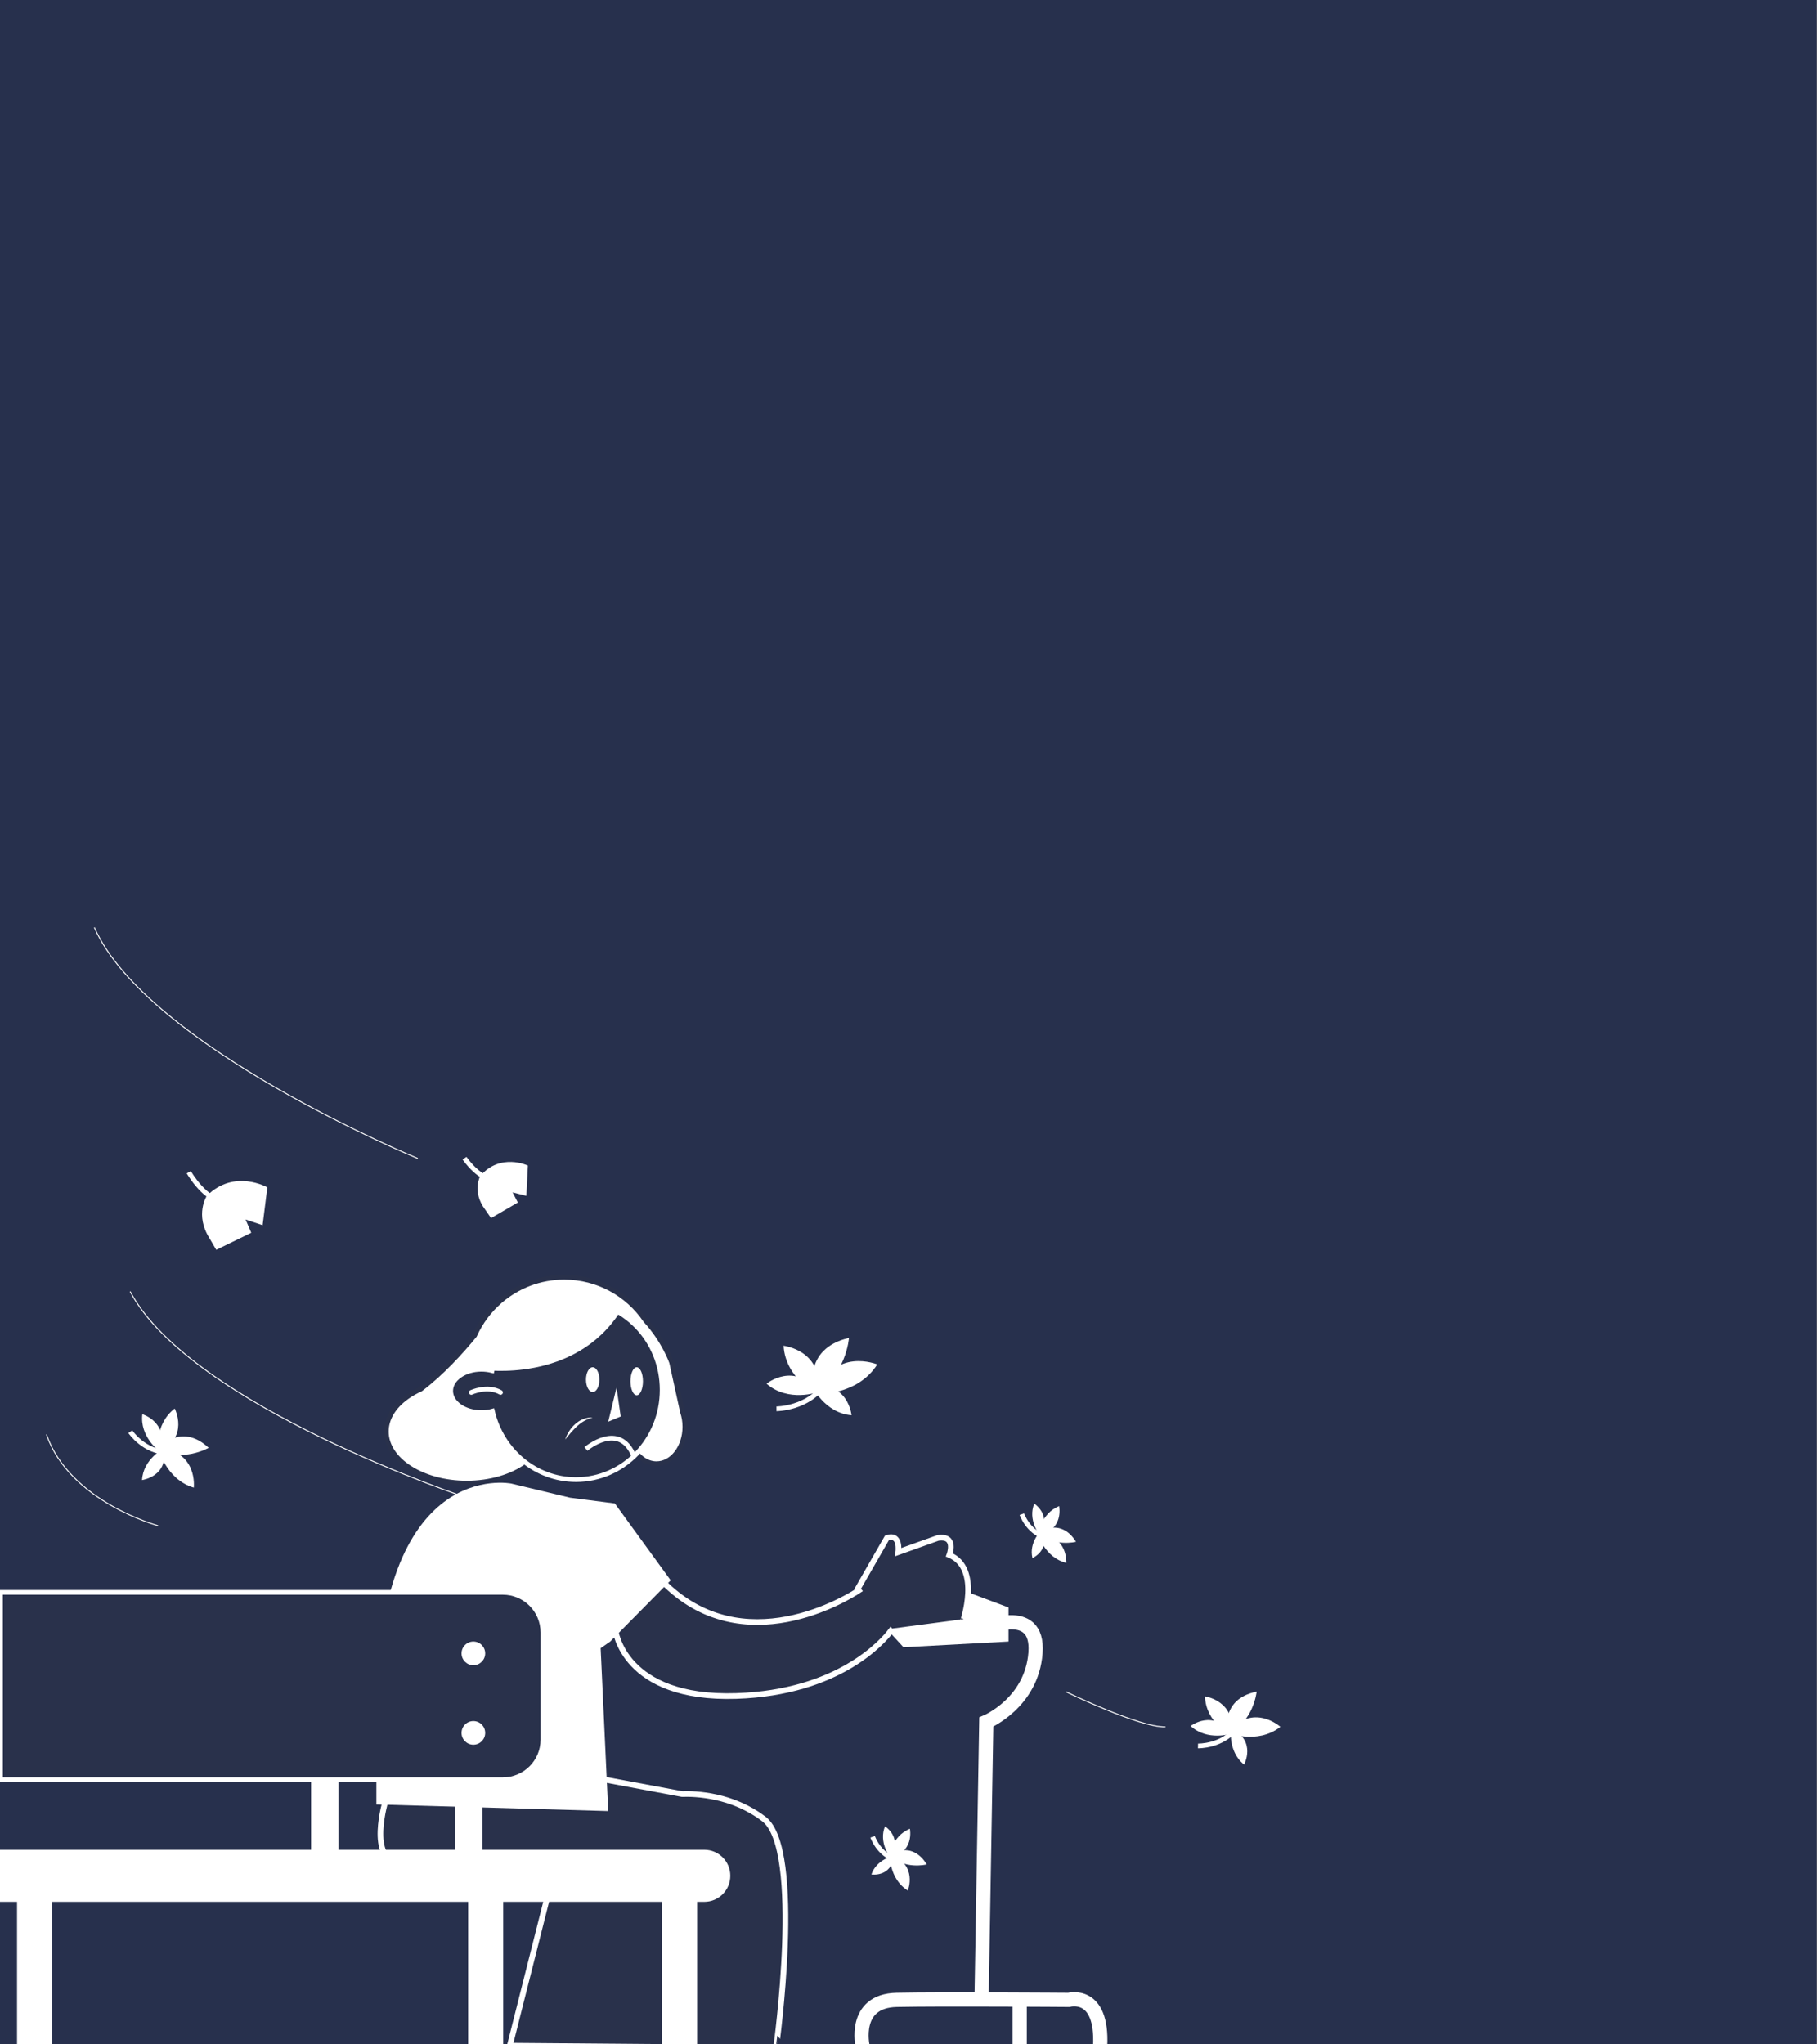 <?xml version="1.0" encoding="utf-8"?>
<!-- Generator: Adobe Illustrator 25.0.1, SVG Export Plug-In . SVG Version: 6.00 Build 0)  -->
<svg version="1.1" id="레이어_1" xmlns="http://www.w3.org/2000/svg" xmlns:xlink="http://www.w3.org/1999/xlink" x="0px"
	 y="0px" viewBox="0 0 1920 2160" style="enable-background:new 0 0 1920 2160;" xml:space="preserve">
<rect x="0" y="0" width="1920" height="2160" fill="#808080" stroke="none"/>
<style type="text/css">
	.st0{fill:#27304D;}
	.st1{fill:#FFFFFF;}
	.st2{fill:none;stroke:#FFFFFF;stroke-width:15;stroke-miterlimit:10;}
	.st3{fill:#FFFFFF;stroke:#29314B;stroke-width:5;stroke-miterlimit:10;}
	.st4{fill:#29314B;stroke:#FFFFFF;stroke-width:5;stroke-miterlimit:10;}
	.st5{fill:none;stroke:#FFFFFF;stroke-width:5;stroke-linecap:round;stroke-miterlimit:10;}
	.st6{fill:#29314B;stroke:#FFFFFF;stroke-width:6;stroke-miterlimit:10;}
	.st7{fill:#FFFFFF;stroke:#EC5528;stroke-width:5;stroke-miterlimit:10;}
	.st8{fill:#EC5528;}
	.st9{fill:none;stroke:#FFFFFF;stroke-width:5;stroke-miterlimit:10;}
	.st10{fill:none;stroke:#FFFFFF;stroke-miterlimit:10;}
</style>
<rect x="-0.3" class="st0" width="1920" height="2161.4"/>
<polygon class="st1" points="931.7,1715.4 1023,1682.4 1065.7,1698.4 1065.7,1734.4 954.7,1740.4 "/>
<path class="st2" d="M1037.2,1721.4c0,0,61-28,57,25s-52,73-52,73l-5,293"/>
<path class="st3" d="M721.2,1491.9L721.2,1491.9l-11.5-52.4c0,0-7.7-22.7-27.7-44.5c-18.6-27.5-50.1-45.5-85.8-45.5
	c-25.7,0-49.3,9.4-67.4,24.9l-0.1,0.1c0,0,0,0-0.1,0.1c-11.5,9.9-20.8,22.3-27.1,36.4c-15,18.3-35.1,40.2-57.2,56.9
	c-5.4,2.4-10.3,5.2-14.7,8.4c-13.3,9.6-21.4,22.3-21.4,36.2c0,30.1,38.1,54.5,85,54.5c25.3,0,48-7.1,63.5-18.3
	c12.2,5,25.5,7.8,39.5,7.8c27.9,0,53.2-11,71.8-28.9c5.2,11.3,14.8,18.9,25.7,18.9c16.6,0,30-17.5,30-39
	C723.7,1501.9,722.8,1496.6,721.2,1491.9z"/>
<path class="st4" d="M608.7,1373.9c-43.5,0-79.8,31.8-88.8,74.2c-3.5-0.9-7.3-1.4-11.2-1.4c-17.9,0-32.5,10.3-32.5,22.9
	s14.5,22.9,32.5,22.9c4.1,0,8-0.5,11.6-1.5c9.7,41.5,45.6,72.3,88.4,72.3c50.3,0,91-42.4,91-94.8S658.9,1373.9,608.7,1373.9z"/>
<ellipse class="st1" cx="626.3" cy="1457.7" rx="7.1" ry="13.1"/>
<ellipse class="st1" cx="672.8" cy="1459.4" rx="6.6" ry="14.8"/>
<polyline class="st1" points="651.5,1466 655.9,1496.6 642.7,1502.1 "/>
<path class="st5" d="M498,1471.2c0,0,17-8,30.9,0"/>
<path class="st1" d="M510.2,1447.3c0,0,97.1,14.7,145.5-62l-12.5-19.9h-81.5L510.2,1447.3z"/>
<path class="st6" d="M1003.2,1642.9c0,0,8-21-12-18l-42,15c0,0,3-20-12-15l-31,54l1.2,1.5c-10.5,6.9-122.5,77.4-207.7-9.9
	l-49.5,51.4c0,0,8,74,128,70c108.5-3.6,154.9-58,162.8-68.3l0.2,0.3l76-10C1017.2,1713.9,1037.2,1656.9,1003.2,1642.9z"/>
<path class="st6" d="M807.2,1921.9c-33.6-25.6-72.3-26.9-86.5-26.4l-113-21.1l-200,27c0,0-20,65,15,67l163.4,5.4l-1.4,5.6l-46,182
	l183.5,1.5h98C820.2,2162.9,849.2,1953.9,807.2,1921.9z"/>
<path class="st7" d="M561.2,1935.9"/>
<circle class="st8" cx="500.2" cy="1746.9" r="12.5"/>
<circle class="st8" cx="500.2" cy="1830.9" r="12.5"/>
<g>
	<path class="st1" d="M626.2,1497.9c-3.2,0.6-6.1,1.9-8.8,3.4c-2.7,1.5-5.2,3.4-7.5,5.5l-1.7,1.6l-1.6,1.7l-0.8,0.8l-0.8,0.9
		c-0.5,0.6-1.1,1.2-1.6,1.7c-1,1.2-2,2.4-3.1,3.7c-1,1.3-2,2.5-3.1,3.8c0.5-1.6,1.2-3.1,1.8-4.6c0.8-1.4,1.5-2.9,2.4-4.3
		c0.5-0.7,0.9-1.4,1.4-2l0.7-1l0.8-0.9l1.7-1.9c0.6-0.6,1.2-1.1,1.8-1.7c2.5-2.2,5.3-4.1,8.5-5.3c1.6-0.6,3.2-1.1,4.8-1.3
		C622.9,1497.7,624.6,1497.6,626.2,1497.9z"/>
</g>
<path class="st1" d="M708.7,1669.7l-59-81.2l-47.4-6.1l0,0l-62.1-14.9c0,0-142.5-29-142.5,244v95l245,7l-8-172.1l10-6.9
	L708.7,1669.7z"/>
<path class="st8" d="M456.7,2037.4"/>
<path class="st9" d="M619.2,1530.9c0,0,35.5-30.3,50.7,7.9"/>
<path class="st4" d="M531.3,1880.4H0.5v-198h530.8c23.4,0,42.4,19,42.4,42.4v113.3C573.7,1861.5,554.7,1880.4,531.3,1880.4z"/>
<rect x="328.7" y="1880.4" class="st1" width="29" height="82"/>
<rect x="480.7" y="1879.4" class="st1" width="29" height="82"/>
<path class="st1" d="M744.2,2009.4H0v-55h744.2c15.2,0,27.5,12.3,27.5,27.5l0,0C771.7,1997.1,759.4,2009.4,744.2,2009.4z"/>
<rect x="18" y="1991" class="st1" width="37" height="169"/>
<rect x="494.7" y="1993.4" class="st1" width="37" height="169"/>
<rect x="699.7" y="1993.4" class="st1" width="37" height="169"/>
<circle class="st1" cx="500.2" cy="1746.9" r="12.5"/>
<circle class="st1" cx="500.2" cy="1830.9" r="12.5"/>
<path class="st2" d="M911.5,2162c0,0-11-48,36-49s182,0,182,0s36-10,33,49"/>
<line class="st2" x1="1077.5" y1="2118" x2="1077.5" y2="2162"/>
<path class="st9" d="M199.5,1238.5c0,0,18,32,41,32"/>
<path class="st1" d="M218.5,1263.5c0,0-13,20,3,45l7,12l37-18l-6-14l18,6l5-40C282.5,1254.5,247.5,1234.5,218.5,1263.5z"/>
<path class="st9" d="M820.5,1488.5c0,0,33,0,51-26"/>
<path class="st1" d="M864.3,1470.9c0,0-31.3,11.1-54.3-8.9C810,1462,839.7,1437.8,864.3,1470.9z"/>
<path class="st1" d="M864.3,1473.6c0,0-34.3-16.8-36.3-51.7C828,1421.9,871.7,1426.8,864.3,1473.6z"/>
<path class="st1" d="M897.1,1413.6c0,0-3,41.3-37.4,57.5C859.8,1471.1,847,1425.1,897.1,1413.6z"/>
<path class="st1" d="M858.2,1464.7c0,0,13.1,28.3,41.6,30.6C899.8,1495.3,896.5,1459.5,858.2,1464.7z"/>
<path class="st1" d="M862.8,1472.9c0,0,43.1,2.1,64.2-31.3C927,1441.7,881.1,1422.6,862.8,1472.9z"/>
<path class="st9" d="M1079.8,1599.8c0,0,6.3,18.7,24.5,24"/>
<path class="st1" d="M1098.2,1621.3c0,0-12.3-15.7-5.3-32.6C1092.9,1588.8,1112.3,1601,1098.2,1621.3z"/>
<path class="st1" d="M1096.7,1621.8c0,0,3-22.7,22.5-30.5C1119.1,1591.4,1124.7,1617.1,1096.7,1621.8z"/>
<path class="st1" d="M1137,1629c0,0-24,6.1-39.8-10.3C1097.2,1618.8,1120.9,1602.8,1137,1629z"/>
<path class="st1" d="M1100.5,1616.7c0,0-13.6,12.8-9.5,29.5C1091.1,1646.1,1110.8,1637.5,1100.5,1616.7z"/>
<path class="st1" d="M1096.8,1620.8c0,0,7,24.9,30,30.5C1126.7,1651.4,1128.8,1621.7,1096.8,1620.8z"/>
<path class="st9" d="M490.9,1223.7c0,0,16.2,24.3,34.4,22.9"/>
<path class="st1" d="M507.5,1242.4c0,0-9.1,16.6,5.1,35.5l6.3,9.1l28.3-16.5l-5.6-10.7l14.6,3.7l1.6-32
	C557.7,1231.4,528.8,1217.7,507.5,1242.4z"/>
<path class="st9" d="M922.1,1940.7c0,0,6.3,18.7,24.5,24"/>
<path class="st1" d="M940.5,1962.2c0,0-12.3-15.7-5.3-32.6C935.2,1929.6,954.6,1941.9,940.5,1962.2z"/>
<path class="st1" d="M939,1962.7c0,0,3-22.7,22.5-30.5C961.4,1932.2,966.9,1958,939,1962.7z"/>
<path class="st1" d="M979.3,1969.9c0,0-24,6.1-39.8-10.3C939.5,1959.6,963.2,1943.6,979.3,1969.9z"/>
<path class="st1" d="M944.6,1960.7c0,0-18.3,3.5-23.8,19.8C920.8,1980.5,942.1,1983.8,944.6,1960.7z"/>
<path class="st1" d="M940.2,1959.2c0,0-1.1,25.8,19.1,38.3C959.3,1997.5,970.4,1969.9,940.2,1959.2z"/>
<path class="st9" d="M1265.9,1844.7c0,0,26,0.7,40.8-19.4"/>
<path class="st1" d="M1300.8,1831.8c0,0-25,8.1-42.7-8.2C1258.2,1823.6,1282.1,1805.1,1300.8,1831.8z"/>
<path class="st1" d="M1300.8,1833.9c0,0-26.7-14-27.5-41.6C1273.2,1792.3,1307.6,1797.1,1300.8,1833.9z"/>
<path class="st1" d="M1327.9,1787.3c0,0-3.3,32.5-30.7,44.5C1297.2,1831.8,1288.2,1795.3,1327.9,1787.3z"/>
<path class="st1" d="M1300.9,1826c0,0-3.9,24.3,13.7,38.4C1314.6,1864.4,1328.2,1839.6,1300.9,1826z"/>
<path class="st1" d="M1297,1830.7c0,0,31.4,13,56-6.2C1353,1824.5,1324,1798.2,1297,1830.7z"/>
<path class="st9" d="M137.7,1512.7c0,0,14.6,21.6,39.5,21.9"/>
<path class="st1" d="M168.6,1533.6c0,0-21.1-15.6-18.2-39.4C150.4,1494.1,179.3,1502.9,168.6,1533.6z"/>
<path class="st1" d="M166.8,1534.8c0,0-4.1-29.8,17.8-46.6C184.6,1488.2,200.7,1518.9,166.8,1534.8z"/>
<path class="st1" d="M220.5,1529.7c0,0-28.3,16.2-54.1,1C166.4,1530.7,190.9,1502,220.5,1529.7z"/>
<path class="st1" d="M173.3,1530.3c0,0-22,11-23.2,33.5C150,1563.7,178.2,1560.4,173.3,1530.3z"/>
<path class="st1" d="M167.2,1529.9c0,0,7.7,33.1,37.6,41.9C204.8,1571.8,209.3,1532.9,167.2,1529.9z"/>
<path class="st10" d="M441.5,1224c0,0-286.2-118.1-341.8-244.1"/>
<path class="st10" d="M495.9,1583.4c0,0-294-97.2-358.4-218.9"/>
<path class="st10" d="M167,1612c0,0-93.5-25.3-117.9-96.4"/>
<path class="st10" d="M1126.5,1787.5c0,0,78,38,105,37"/>
</svg>
